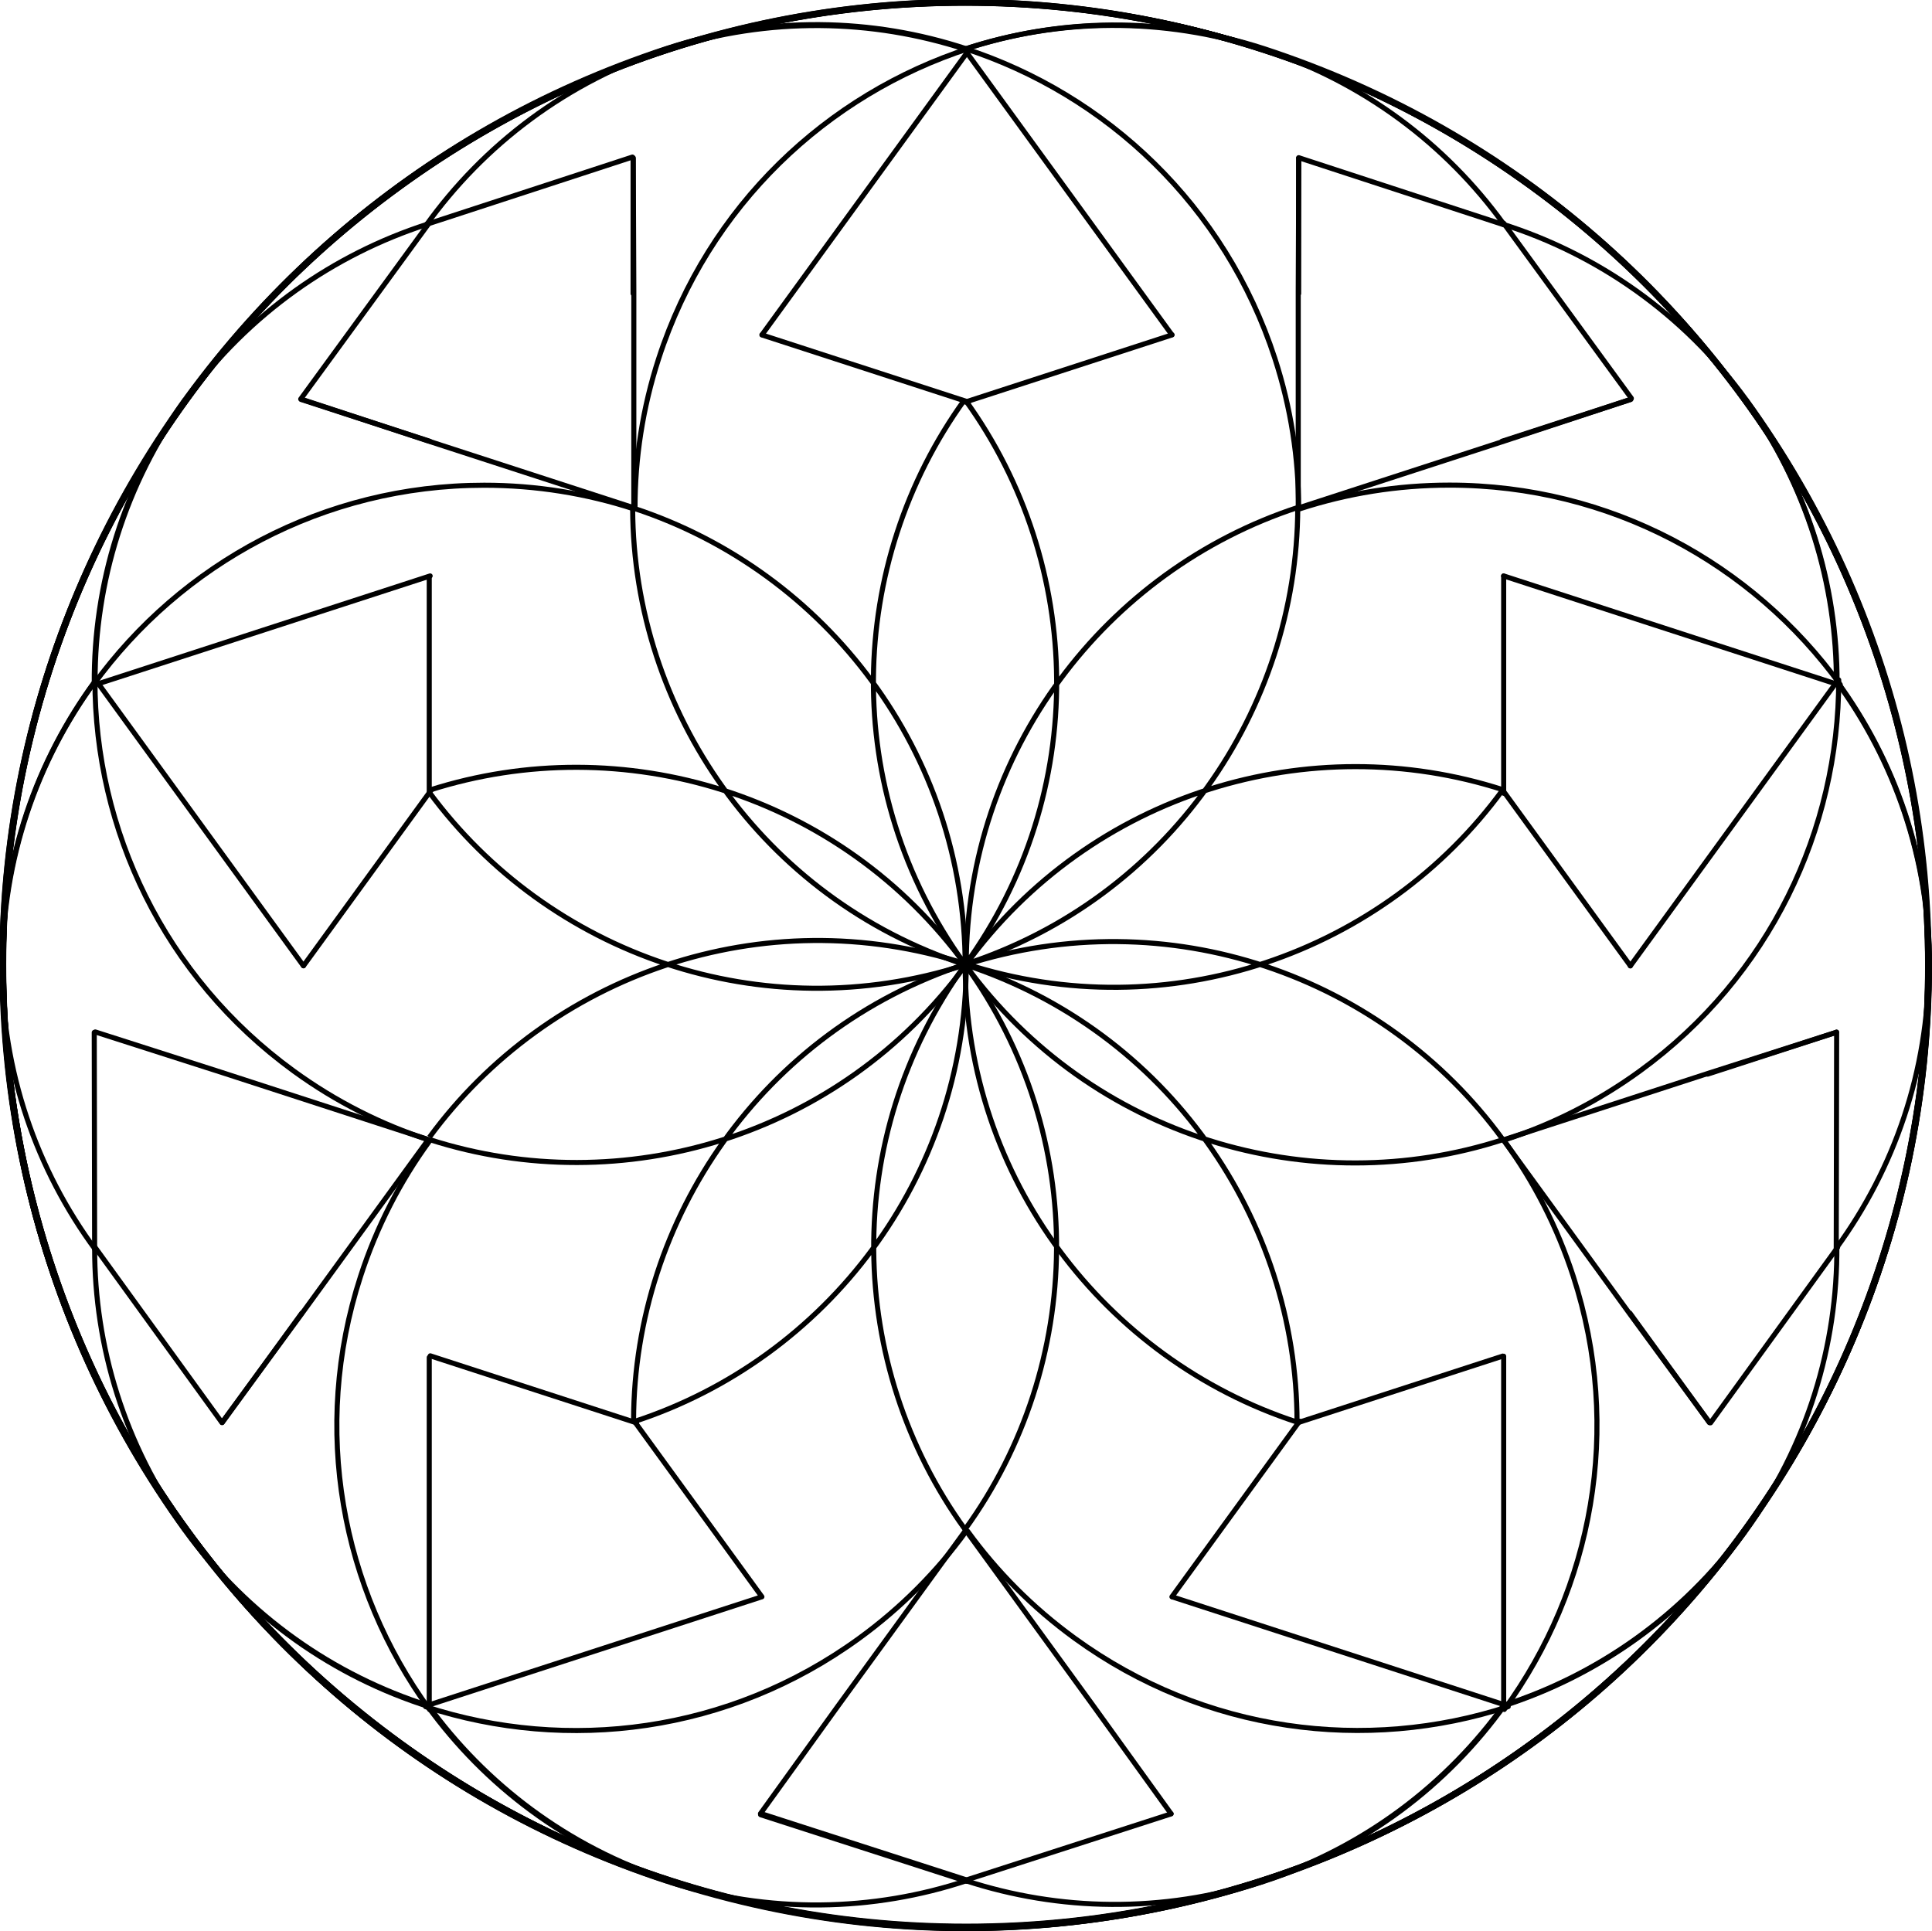 <?xml version="1.0" encoding="UTF-8" standalone="no"?>
<!-- 
Creator: http://commons.wikimedia.org/wiki/User:ParaDox 2006-07-24 09'30
Resource: http://commons.wikimedia.org/wiki/Image:A_Yin-Yang-Yuan_Symbol_-_Triality-One.svg
-->

<svg
   version="1.0"
   width="190.785"
   height="190.713"
   viewBox="0 0 280.525 396.591"
   id="svg2"
   xml:space="preserve"
   sodipodi:version="0.32"
   inkscape:version="1.4 (e7c3feb1, 2024-10-09)"
   sodipodi:docname="deidecKite.svg"
   inkscape:export-filename="deidecKite.png"
   inkscape:export-xdpi="300"
   inkscape:export-ydpi="300"
   xmlns:inkscape="http://www.inkscape.org/namespaces/inkscape"
   xmlns:sodipodi="http://sodipodi.sourceforge.net/DTD/sodipodi-0.dtd"
   xmlns:xlink="http://www.w3.org/1999/xlink"
   xmlns="http://www.w3.org/2000/svg"
   xmlns:svg="http://www.w3.org/2000/svg"
   xmlns:rdf="http://www.w3.org/1999/02/22-rdf-syntax-ns#"
   xmlns:cc="http://creativecommons.org/ns#"
   xmlns:dc="http://purl.org/dc/elements/1.1/"><sodipodi:namedview
   inkscape:window-height="896"
   inkscape:window-width="1472"
   inkscape:pageshadow="2"
   inkscape:pageopacity="0.0"
   guidetolerance="10.0"
   gridtolerance="10.0"
   objecttolerance="10.0"
   borderopacity="1.0"
   bordercolor="#666666"
   pagecolor="#ffffff"
   id="base"
   inkscape:zoom="2.1650143"
   inkscape:cx="152.88582"
   inkscape:cy="84.756945"
   inkscape:window-x="0"
   inkscape:window-y="32"
   inkscape:current-layer="svg2"
   inkscape:showpageshadow="2"
   inkscape:pagecheckerboard="0"
   inkscape:deskcolor="#d1d1d1"
   inkscape:window-maximized="0"
   showgrid="false" />
 <defs
   id="defs4"><linearGradient
   x1="227.648"
   y1="836.41"
   x2="569.921"
   y2="287.246"
   id="id0"
   gradientUnits="userSpaceOnUse">
   <stop
   style="stop-color:blue;stop-opacity:1"
   offset="0"
   id="stop9" />
   <stop
   style="stop-color:#ff0000;stop-opacity:1;"
   offset="1"
   id="stop11" />
   
  </linearGradient><linearGradient
   x1="245.552"
   y1="785.561"
   x2="546.287"
   y2="338.094"
   id="linearGradient4679"
   xlink:href="#id0"
   gradientUnits="userSpaceOnUse"
   gradientTransform="matrix(1.831,-0.595,0.595,1.831,-663.817,-230.304)" />
   
   
   
  
   
   
   
  </defs>
 
<g
   id="g1"
   inkscape:label="deidec"
   style="stroke-width:1.04;stroke-dasharray:none;stroke:#000000;stroke-opacity:1"><g
     id="g694"
     transform="matrix(1.173,1.614,1.614,-1.173,-509.908,726.394)"
     style="display:inline;stroke:#000000;stroke-width:0.521;stroke-dasharray:none;stroke-opacity:1;fill:none"
     inkscape:transform-center-x="0.059863051"
     inkscape:transform-center-y="302.08812"
     inkscape:label="kwiatek"><g
       id="g10"
       inkscape:label="inner"
       style="stroke-width:0.521;stroke-dasharray:none;stroke:#000000;stroke-opacity:1"><path
         fill="#ffffff"
         d="m -22.523,518.34 c 54.672,-0.119 98.929,-44.472 98.929,-99.144 0,-54.672 -44.257,-99.025 -98.929,-99.144"
         id="path683"
         style="display:inline;fill:none;stroke:#000000;stroke-width:0.521;stroke-dasharray:none;stroke-opacity:1"
         sodipodi:nodetypes="csc" /><path
         fill="#ffffff"
         d="m 35.718,499.333 c 44.161,-32.231 53.896,-94.128 21.76,-138.359 -32.136,-44.231 -94.011,-54.1 -138.312,-22.06 -8.92,6.484 -15.043,15.386 -18.123,25.154 m 18.307,55.193 c 16.89,12.158 40.333,12.758 58.091,-0.138 17.783,-12.836 41.212,-12.18 58.069,0.014 M 24.351,385.036 c -6.48,19.826 -25.122,34.152 -47.112,34.159 -21.937,0.068 -40.509,14.378 -46.975,34.158"
         id="path684"
         style="display:inline;fill:none;stroke:#000000;stroke-width:0.521;stroke-dasharray:none;stroke-opacity:1"
         sodipodi:nodetypes="cscccccccc" /><path
         fill="#ffffff"
         d="M 71.665,449.763 C 88.446,397.73 59.94,341.934 7.944,325.039 -44.052,308.145 -99.91,336.53 -116.918,388.488 m 141.232,-3.483 c -20.787,0.062 -40.104,13.299 -46.941,34.12 -6.797,20.889 -26.15,34.184 -46.983,34.246 m 29.028,21.224 c -6.419,-19.851 0.239,-42.404 18.027,-55.34 17.706,-12.949 24.321,-35.44 17.927,-55.242 m 76.243,55.24 c 3.124,9.576 3.368,20.19 0.05,30.51"
         id="path685"
         style="display:inline;fill:none;stroke:#000000;stroke-width:0.521;stroke-dasharray:none;stroke-opacity:1"
         sodipodi:nodetypes="csccccccccc" /><path
         fill="#ffffff"
         d="M 71.599,388.562 C 54.592,336.602 -1.267,308.216 -53.264,325.111 c -51.996,16.895 -80.503,72.692 -63.721,124.725 3.386,10.412 9.892,18.937 18.145,24.879 m 58.271,-0.19 c 16.818,-12.298 24.658,-34.431 17.876,-55.326 -6.704,-20.853 1.132,-42.904 17.895,-55.176 m -35.669,0.014 c 16.749,12.275 24.577,34.317 17.875,55.163 -6.787,20.912 1.072,43.063 17.918,55.354"
         id="path686"
         style="display:inline;fill:none;stroke:#000000;stroke-width:0.521;stroke-linejoin:round;stroke-dasharray:none;stroke-opacity:1"
         sodipodi:nodetypes="cscccccccc" /><path
         fill="#ffffff"
         d="M 35.546,339.046 C -8.755,307.007 -70.629,316.877 -102.764,361.107 c -32.135,44.23 -22.269,106.037 21.891,138.269 m 40.176,-135.236 c -6.325,19.772 0.299,42.195 17.968,55.116 17.771,12.924 24.433,35.446 18.045,55.283 m 29.116,-21.163 c -20.874,-0.018 -40.224,-13.342 -47.089,-34.249 -6.822,-20.775 -26.067,-33.998 -46.801,-34.119 M 6.401,329.666 c 10.11,-0.035 20.322,3.012 29.145,9.38"
         id="path687"
         style="display:inline;fill:none;stroke:#000000;stroke-width:0.521;stroke-dasharray:none;stroke-opacity:1"
         sodipodi:nodetypes="cscccccsccc" /><path
         fill="#ffffff"
         d="m 6.616,508.763 c -8.167,5.991 -18.237,9.542 -29.258,9.576 h -0.119 C -77.433,518.221 -121.69,473.867 -121.69,419.195 c 0,-54.672 44.257,-99.025 98.929,-99.144 10.976,0.004 21.117,3.574 29.329,9.616"
         id="path689"
         style="display:inline;fill:none;stroke:#000000;stroke-width:0.521;stroke-dasharray:none;stroke-opacity:1"
         sodipodi:nodetypes="cccscc" /><path
         fill="#ffffff"
         d="m -80.962,499.311 c -44.16,-32.232 -53.895,-94.128 -21.759,-138.358 32.135,-44.23 93.97,-54.077 138.27,-22.038 m -0.035,80.225 c -16.898,12.266 -40.427,12.914 -58.241,-0.015 -17.757,-12.817 -41.144,-12.181 -57.995,-0.039 m 11.136,-33.898 c 6.525,19.748 25.128,34.001 47.063,34.008 21.952,0.068 40.535,14.398 46.988,34.2 M -98.865,474.713 c 3.11,9.548 9.184,18.225 17.907,24.603"
         id="path690"
         style="display:inline;fill:none;stroke:#000000;stroke-width:0.521;stroke-dasharray:none;stroke-opacity:1"
         sodipodi:nodetypes="csccccccccc" /><path
         fill="#ffffff"
         d="m -116.949,449.763 c -16.781,-52.033 11.725,-107.829 63.721,-124.724 51.996,-16.894 107.855,11.49 124.862,63.449 3.395,10.462 3.124,21.233 -0.103,30.925"
         id="path691"
         style="display:inline;fill:none;stroke:#000000;stroke-width:0.521;stroke-dasharray:none;stroke-opacity:1"
         sodipodi:nodetypes="cscc" /><path
         fill="#ffffff"
         d="m -116.883,388.562 c 17.007,-51.96 72.866,-80.346 124.863,-63.451 51.997,16.895 80.503,72.693 63.721,124.726 M -98.941,363.931 c -8.142,5.91 -14.565,14.345 -17.942,24.631"
         id="path692"
         style="display:inline;fill:none;stroke:#000000;stroke-width:0.521;stroke-dasharray:none;stroke-opacity:1"
         sodipodi:nodetypes="csccc" /><path
         fill="#ffffff"
         d="m -80.83,339.046 c 44.3,-32.039 106.175,-22.17 138.311,22.061 32.135,44.23 22.401,106.127 -21.759,138.358 -8.843,6.419 -19.094,9.491 -29.244,9.458"
         id="path693"
         style="display:inline;fill:none;stroke:#000000;stroke-width:0.521;stroke-dasharray:none;stroke-opacity:1"
         inkscape:label="path693"
         sodipodi:nodetypes="cscc" /></g><g
       id="g9"
       inkscape:label="outer"
       transform="matrix(0.295,0.406,0.406,-0.295,-144.336,420.8)"
       style="stroke-width:1.04;stroke-dasharray:none;stroke:#000000;stroke-opacity:1"><path
         fill="#ffffff"
         d="m 140.116,314.258 c -5.964,8.225 -13.307,15.664 -21.971,21.958 -26.664,19.372 -59.765,23.495 -88.884,14.002"
         id="path133"
         style="display:inline;fill:none;fill-opacity:1;stroke:#000000;stroke-width:1.04;stroke-linecap:round;stroke-linejoin:round;stroke-dasharray:none;stroke-opacity:1"
         sodipodi:nodetypes="csc"
         inkscape:transform-center-x="55.585883"
         inkscape:transform-center-y="136.40858" /><use
         x="0"
         y="0"
         xlink:href="#path133"
         inkscape:transform-center-x="144.58054"
         inkscape:transform-center-y="-11.4694"
         id="use1"
         transform="rotate(72,140.275,198.278)"
         style="stroke-width:1.04;stroke-dasharray:none;stroke:#000000;stroke-opacity:1" /><use
         x="0"
         y="0"
         xlink:href="#use1"
         inkscape:transform-center-x="33.769817"
         inkscape:transform-center-y="-141.04849"
         id="use2"
         transform="rotate(72,140.275,198.278)"
         style="stroke-width:1.04;stroke-dasharray:none;stroke:#000000;stroke-opacity:1" /><use
         x="0"
         y="0"
         xlink:href="#use2"
         inkscape:transform-center-x="-123.70964"
         inkscape:transform-center-y="-78.128713"
         id="use3"
         transform="rotate(72,140.275,198.278)"
         style="stroke-width:1.04;stroke-dasharray:none;stroke:#000000;stroke-opacity:1" /><use
         x="0"
         y="0"
         xlink:href="#use3"
         inkscape:transform-center-x="-119.70767"
         inkscape:transform-center-y="94.261233"
         id="use4"
         transform="rotate(72,140.275,198.278)"
         style="stroke-width:1.04;stroke-dasharray:none;stroke:#000000;stroke-opacity:1" /><use
         x="0"
         y="0"
         xlink:href="#use4"
         inkscape:transform-center-x="119.70767"
         inkscape:transform-center-y="94.261233"
         id="use5"
         transform="matrix(-1,0,0,1,280.55,0)"
         style="stroke-width:1.04;stroke-dasharray:none;stroke:#000000;stroke-opacity:1" /><use
         x="0"
         y="0"
         xlink:href="#use5"
         inkscape:transform-center-x="123.70964"
         inkscape:transform-center-y="-78.128722"
         id="use6"
         transform="rotate(72,140.275,198.278)"
         style="stroke-width:1.04;stroke-dasharray:none;stroke:#000000;stroke-opacity:1" /><use
         x="0"
         y="0"
         xlink:href="#use6"
         inkscape:transform-center-x="-33.769826"
         inkscape:transform-center-y="-141.04848"
         id="use7"
         transform="rotate(72,140.275,198.278)"
         style="stroke-width:1.04;stroke-dasharray:none;stroke:#000000;stroke-opacity:1" /><use
         x="0"
         y="0"
         xlink:href="#use7"
         inkscape:transform-center-x="-144.58055"
         inkscape:transform-center-y="-11.469387"
         id="use8"
         transform="rotate(72,140.275,198.278)"
         style="stroke-width:1.04;stroke-dasharray:none;stroke:#000000;stroke-opacity:1" /><use
         x="0"
         y="0"
         xlink:href="#use8"
         inkscape:transform-center-x="-55.585874"
         inkscape:transform-center-y="136.4086"
         id="use9"
         transform="rotate(72,140.275,198.278)"
         style="stroke-width:1.04;stroke-dasharray:none;stroke:#000000;stroke-opacity:1" /></g></g><g
     id="g703"
     inkscape:label="star"
     transform="matrix(0.994,0,0,0.994,0.897,1.268)"
     style="stroke-width:1.046;stroke-dasharray:none;fill:none;stroke:#000000;stroke-opacity:1"><path
       style="display:inline;fill:none;fill-opacity:1;stroke:#000000;stroke-width:1.032;stroke-linecap:round;stroke-dasharray:none;stroke-opacity:1"
       d="m 405.167,338.742 -4e-5,44.227 m -9e-5,114.851 -6e-5,71.014"
       id="path7"
       inkscape:transform-center-x="110.88988"
       inkscape:transform-center-y="-0.039736546"
       transform="matrix(-1.014,0,0,1.014,440.158,-225.595)"
       sodipodi:nodetypes="cccc" /><path
       style="display:inline;fill:none;fill-opacity:1;stroke:#000000;stroke-width:1.046;stroke-linecap:round;stroke-dasharray:none;stroke-opacity:1"
       d="M 140.459,9.542 98.079,67.873 M 29.723,161.957 3.341,198.269"
       id="use695"
       inkscape:transform-center-x="110.88988"
       inkscape:transform-center-y="-0.039736546"
       sodipodi:nodetypes="cccc" /><path
       style="display:inline;fill:none;fill-opacity:1;stroke:#000000;stroke-width:1.046;stroke-linecap:round;stroke-dasharray:none;stroke-opacity:1"
       d="M 182.782,67.917 140.107,81.783 m -110.601,35.936 -68.56,22.276"
       id="use696"
       inkscape:transform-center-x="110.88988"
       inkscape:transform-center-y="-0.039736546"
       sodipodi:nodetypes="cccc" /><path
       style="display:inline;fill:none;fill-opacity:1;stroke:#000000;stroke-width:1.046;stroke-linecap:round;stroke-dasharray:none;stroke-opacity:1"
       d="M 319.921,140.02 251.264,117.712 M 140.747,81.803 98.04,67.927"
       id="use697"
       inkscape:transform-center-x="110.88988"
       inkscape:transform-center-y="-0.039736546"
       sodipodi:nodetypes="cccc" /><path
       style="display:inline;fill:none;fill-opacity:1;stroke:#000000;stroke-width:1.046;stroke-linecap:round;stroke-dasharray:none;stroke-opacity:1"
       d="m 277.457,198.277 -26.35,-36.267 M 182.719,67.88 140.38,9.606"
       id="use698"
       inkscape:transform-center-x="110.88988"
       inkscape:transform-center-y="-0.039736546"
       sodipodi:nodetypes="cccc" /><path
       style="display:inline;fill:none;fill-opacity:1;stroke:#000000;stroke-width:1.046;stroke-linecap:round;stroke-dasharray:none;stroke-opacity:1"
       d="m 251.286,351.019 -6e-5,-72.084 m -9e-5,-116.312 -4e-5,-44.858"
       id="use699"
       inkscape:transform-center-x="110.88988"
       inkscape:transform-center-y="-0.039736546"
       sodipodi:nodetypes="cccc" /><path
       style="display:inline;fill:none;fill-opacity:1;stroke:#000000;stroke-width:1.046;stroke-linecap:round;stroke-dasharray:none;stroke-opacity:1"
       d="m 182.75,328.647 26.358,-36.279 m 68.345,-94.069 42.382,-58.334"
       id="use700"
       inkscape:transform-center-x="110.88988"
       inkscape:transform-center-y="-0.039736546"
       sodipodi:nodetypes="cccc" /><path
       style="display:inline;fill:none;fill-opacity:1;stroke:#000000;stroke-width:1.046;stroke-linecap:butt;stroke-dasharray:none;stroke-opacity:1"
       d="M 29.405,350.945 97.96,328.67 M 208.579,292.728 251.26,278.86"
       id="use701"
       inkscape:transform-center-x="110.88988"
       inkscape:transform-center-y="-0.039736546"
       sodipodi:nodetypes="cccc" /><path
       style="display:inline;fill:none;fill-opacity:1;stroke:#000000;stroke-width:1.046;stroke-linecap:round;stroke-dasharray:none;stroke-opacity:1"
       d="m 29.531,278.86 42.621,13.848 m 110.714,35.973 68.446,22.239"
       id="use702"
       inkscape:transform-center-x="110.88988"
       inkscape:transform-center-y="-0.039736546"
       sodipodi:nodetypes="cccc" /><path
       style="display:inline;fill:none;fill-opacity:1;stroke:#000000;stroke-width:1.046;stroke-linecap:round;stroke-dasharray:none;stroke-opacity:1"
       d="M -39.09,139.901 3.317,198.269 M 71.646,292.316 98.044,328.649"
       id="use703"
       inkscape:transform-center-x="110.88988"
       inkscape:transform-center-y="-0.039736546"
       sodipodi:nodetypes="cccc" /></g></g><g
   id="g6"
   inkscape:transform-center-y="40.932518"
   inkscape:transform-center-x="-0.059516904"
   style="stroke-width:1.04;stroke-dasharray:none;stroke:#000000;stroke-opacity:1"><path
     fill="#ffffff"
     d="M 35.767,499.382 C 79.927,467.15 89.662,405.254 57.527,361.024 25.391,316.794 -36.483,306.924 -80.784,338.963"
     id="path2"
     style="display:inline;fill:none;stroke:#000000;stroke-width:0.521;stroke-dasharray:none;stroke-opacity:1"
     sodipodi:nodetypes="csc"
     transform="matrix(1.173,1.614,1.614,-1.173,-509.908,726.394)" /><path
     fill="#ffffff"
     d="m -116.825,388.517 c 17.008,-51.959 72.867,-80.344 124.862,-63.449 51.996,16.894 80.502,72.691 63.721,124.724 -3.403,10.459 -9.953,19.015 -18.261,24.959 m 18.158,-55.53 c 3.124,9.576 3.368,20.19 0.05,30.51"
     id="path3"
     style="display:inline;fill:none;stroke:#000000;stroke-width:0.521;stroke-dasharray:none;stroke-opacity:1"
     sodipodi:nodetypes="cscccc"
     transform="matrix(1.173,1.614,1.614,-1.173,-509.908,726.394)" /></g><g
   id="use10"
   inkscape:transform-center-y="40.932518"
   inkscape:transform-center-x="-0.059516904"
   transform="rotate(-36,140.172,198.184)"
   style="stroke-width:1.04;stroke-dasharray:none;stroke:#000000;stroke-opacity:1"><path
     fill="#ffffff"
     d="M 35.767,499.382 C 79.927,467.15 89.662,405.254 57.527,361.024 25.391,316.794 -36.483,306.924 -80.784,338.963"
     id="path56"
     style="display:inline;fill:none;stroke:#000000;stroke-width:0.521;stroke-dasharray:none;stroke-opacity:1"
     sodipodi:nodetypes="csc"
     transform="matrix(1.173,1.614,1.614,-1.173,-509.908,726.394)" /><path
     fill="#ffffff"
     d="m -116.825,388.517 c 17.008,-51.959 72.867,-80.344 124.862,-63.449 51.996,16.894 80.502,72.691 63.721,124.724 -3.403,10.459 -9.953,19.015 -18.261,24.959 m 18.158,-55.53 c 3.124,9.576 3.368,20.19 0.05,30.51"
     id="path57"
     style="display:inline;fill:none;stroke:#000000;stroke-width:0.521;stroke-dasharray:none;stroke-opacity:1"
     sodipodi:nodetypes="cscccc"
     transform="matrix(1.173,1.614,1.614,-1.173,-509.908,726.394)" /></g><g
   id="use11"
   inkscape:transform-center-y="40.932518"
   inkscape:transform-center-x="-0.059516904"
   transform="rotate(-72,140.362,198.191)"
   style="stroke-width:1.04;stroke-dasharray:none;stroke:#000000;stroke-opacity:1"><path
     fill="#ffffff"
     d="M 35.767,499.382 C 79.927,467.15 89.662,405.254 57.527,361.024 25.391,316.794 -36.483,306.924 -80.784,338.963"
     id="path53"
     style="display:inline;fill:none;stroke:#000000;stroke-width:0.521;stroke-dasharray:none;stroke-opacity:1"
     sodipodi:nodetypes="csc"
     transform="matrix(1.173,1.614,1.614,-1.173,-509.908,726.394)" /><path
     fill="#ffffff"
     d="m -116.825,388.517 c 17.008,-51.959 72.867,-80.344 124.862,-63.449 51.996,16.894 80.502,72.691 63.721,124.724 -3.403,10.459 -9.953,19.015 -18.261,24.959 m 18.158,-55.53 c 3.124,9.576 3.368,20.19 0.05,30.51"
     id="path54"
     style="display:inline;fill:none;stroke:#000000;stroke-width:0.521;stroke-dasharray:none;stroke-opacity:1"
     sodipodi:nodetypes="cscccc"
     transform="matrix(1.173,1.614,1.614,-1.173,-509.908,726.394)" /></g><g
   id="use12"
   inkscape:transform-center-y="40.932518"
   inkscape:transform-center-x="-0.059516904"
   transform="rotate(-108,140.172,198.184)"
   style="stroke-width:1.04;stroke-dasharray:none;stroke:#000000;stroke-opacity:1"><path
     fill="#ffffff"
     d="M 35.767,499.382 C 79.927,467.15 89.662,405.254 57.527,361.024 25.391,316.794 -36.483,306.924 -80.784,338.963"
     id="path50"
     style="display:inline;fill:none;stroke:#000000;stroke-width:0.521;stroke-dasharray:none;stroke-opacity:1"
     sodipodi:nodetypes="csc"
     transform="matrix(1.173,1.614,1.614,-1.173,-509.908,726.394)" /><path
     fill="#ffffff"
     d="m -116.825,388.517 c 17.008,-51.959 72.867,-80.344 124.862,-63.449 51.996,16.894 80.502,72.691 63.721,124.724 -3.403,10.459 -9.953,19.015 -18.261,24.959 m 18.158,-55.53 c 3.124,9.576 3.368,20.19 0.05,30.51"
     id="path51"
     style="display:inline;fill:none;stroke:#000000;stroke-width:0.521;stroke-dasharray:none;stroke-opacity:1"
     sodipodi:nodetypes="cscccc"
     transform="matrix(1.173,1.614,1.614,-1.173,-509.908,726.394)" /></g><g
   id="use13"
   inkscape:transform-center-y="40.932518"
   inkscape:transform-center-x="-0.059516904"
   transform="rotate(-144,140.172,198.184)"
   style="stroke-width:1.04;stroke-dasharray:none;stroke:#000000;stroke-opacity:1"><path
     fill="#ffffff"
     d="M 35.767,499.382 C 79.927,467.15 89.662,405.254 57.527,361.024 25.391,316.794 -36.483,306.924 -80.784,338.963"
     id="path47"
     style="display:inline;fill:none;stroke:#000000;stroke-width:0.521;stroke-dasharray:none;stroke-opacity:1"
     sodipodi:nodetypes="csc"
     transform="matrix(1.173,1.614,1.614,-1.173,-509.908,726.394)" /><path
     fill="#ffffff"
     d="m -116.825,388.517 c 17.008,-51.959 72.867,-80.344 124.862,-63.449 51.996,16.894 80.502,72.691 63.721,124.724 -3.403,10.459 -9.953,19.015 -18.261,24.959 m 18.158,-55.53 c 3.124,9.576 3.368,20.19 0.05,30.51"
     id="path48"
     style="display:inline;fill:none;stroke:#000000;stroke-width:0.521;stroke-dasharray:none;stroke-opacity:1"
     sodipodi:nodetypes="cscccc"
     transform="matrix(1.173,1.614,1.614,-1.173,-509.908,726.394)" /></g><g
   id="use14"
   inkscape:transform-center-y="40.932518"
   inkscape:transform-center-x="-0.059516904"
   transform="rotate(-180,140.172,198.184)"
   style="stroke-width:1.04;stroke-dasharray:none;stroke:#000000;stroke-opacity:1"><path
     fill="#ffffff"
     d="M 35.767,499.382 C 79.927,467.15 89.662,405.254 57.527,361.024 25.391,316.794 -36.483,306.924 -80.784,338.963"
     id="path44"
     style="display:inline;fill:none;stroke:#000000;stroke-width:0.521;stroke-dasharray:none;stroke-opacity:1"
     sodipodi:nodetypes="csc"
     transform="matrix(1.173,1.614,1.614,-1.173,-509.908,726.394)" /><path
     fill="#ffffff"
     d="m -116.825,388.517 c 17.008,-51.959 72.867,-80.344 124.862,-63.449 51.996,16.894 80.502,72.691 63.721,124.724 -3.403,10.459 -9.953,19.015 -18.261,24.959 m 18.158,-55.53 c 3.124,9.576 3.368,20.19 0.05,30.51"
     id="path45"
     style="display:inline;fill:none;stroke:#000000;stroke-width:0.521;stroke-dasharray:none;stroke-opacity:1"
     sodipodi:nodetypes="cscccc"
     transform="matrix(1.173,1.614,1.614,-1.173,-509.908,726.394)" /></g><g
   id="use15"
   inkscape:transform-center-y="40.932518"
   inkscape:transform-center-x="-0.059516904"
   transform="rotate(144,140.172,198.184)"
   style="stroke-width:1.04;stroke-dasharray:none;stroke:#000000;stroke-opacity:1"><path
     fill="#ffffff"
     d="M 35.767,499.382 C 79.927,467.15 89.662,405.254 57.527,361.024 25.391,316.794 -36.483,306.924 -80.784,338.963"
     id="path41"
     style="display:inline;fill:none;stroke:#000000;stroke-width:0.521;stroke-dasharray:none;stroke-opacity:1"
     sodipodi:nodetypes="csc"
     transform="matrix(1.173,1.614,1.614,-1.173,-509.908,726.394)" /><path
     fill="#ffffff"
     d="m -116.825,388.517 c 17.008,-51.959 72.867,-80.344 124.862,-63.449 51.996,16.894 80.502,72.691 63.721,124.724 -3.403,10.459 -9.953,19.015 -18.261,24.959 m 18.158,-55.53 c 3.124,9.576 3.368,20.19 0.05,30.51"
     id="path42"
     style="display:inline;fill:none;stroke:#000000;stroke-width:0.521;stroke-dasharray:none;stroke-opacity:1"
     sodipodi:nodetypes="cscccc"
     transform="matrix(1.173,1.614,1.614,-1.173,-509.908,726.394)" /></g><g
   id="use16"
   inkscape:transform-center-y="40.932518"
   inkscape:transform-center-x="-0.059516904"
   transform="rotate(108,140.172,198.184)"
   style="stroke-width:1.04;stroke-dasharray:none;stroke:#000000;stroke-opacity:1"><path
     fill="#ffffff"
     d="M 35.767,499.382 C 79.927,467.15 89.662,405.254 57.527,361.024 25.391,316.794 -36.483,306.924 -80.784,338.963"
     id="path38"
     style="display:inline;fill:none;stroke:#000000;stroke-width:0.521;stroke-dasharray:none;stroke-opacity:1"
     sodipodi:nodetypes="csc"
     transform="matrix(1.173,1.614,1.614,-1.173,-509.908,726.394)" /><path
     fill="#ffffff"
     d="m -116.825,388.517 c 17.008,-51.959 72.867,-80.344 124.862,-63.449 51.996,16.894 80.502,72.691 63.721,124.724 -3.403,10.459 -9.953,19.015 -18.261,24.959 m 18.158,-55.53 c 3.124,9.576 3.368,20.19 0.05,30.51"
     id="path39"
     style="display:inline;fill:none;stroke:#000000;stroke-width:0.521;stroke-dasharray:none;stroke-opacity:1"
     sodipodi:nodetypes="cscccc"
     transform="matrix(1.173,1.614,1.614,-1.173,-509.908,726.394)" /></g><g
   id="use17"
   inkscape:transform-center-y="40.932518"
   inkscape:transform-center-x="-0.059516904"
   transform="rotate(72,140.172,198.184)"
   style="stroke-width:1.04;stroke-dasharray:none;stroke:#000000;stroke-opacity:1"><path
     fill="#ffffff"
     d="M 35.767,499.382 C 79.927,467.15 89.662,405.254 57.527,361.024 25.391,316.794 -36.483,306.924 -80.784,338.963"
     id="path35"
     style="display:inline;fill:none;stroke:#000000;stroke-width:0.521;stroke-dasharray:none;stroke-opacity:1"
     sodipodi:nodetypes="csc"
     transform="matrix(1.173,1.614,1.614,-1.173,-509.908,726.394)" /><path
     fill="#ffffff"
     d="m -116.825,388.517 c 17.008,-51.959 72.867,-80.344 124.862,-63.449 51.996,16.894 80.502,72.691 63.721,124.724 -3.403,10.459 -9.953,19.015 -18.261,24.959 l 6.931,-21.196 M 71.656,419.22 c 3.124,9.576 3.368,20.19 0.05,30.51"
     id="path36"
     style="display:inline;fill:none;stroke:#000000;stroke-width:0.521;stroke-dasharray:none;stroke-opacity:1;stroke-linejoin:round"
     sodipodi:nodetypes="csccccc"
     transform="matrix(1.173,1.614,1.614,-1.173,-509.908,726.394)" /></g><g
   id="use18"
   inkscape:transform-center-y="40.932518"
   inkscape:transform-center-x="-0.059516904"
   transform="rotate(36,140.172,198.184)"
   style="stroke-width:1.04;stroke-dasharray:none;stroke:#000000;stroke-opacity:1"><path
     fill="#ffffff"
     d="M 35.767,499.382 C 79.927,467.15 89.662,405.254 57.527,361.024 25.391,316.794 -36.483,306.924 -80.784,338.963"
     id="path32"
     style="display:inline;fill:none;stroke:#000000;stroke-width:0.521;stroke-dasharray:none;stroke-opacity:1"
     sodipodi:nodetypes="csc"
     transform="matrix(1.173,1.614,1.614,-1.173,-509.908,726.394)" /><path
     fill="#ffffff"
     d="m -116.825,388.517 c 17.008,-51.959 72.867,-80.344 124.862,-63.449 51.996,16.894 80.502,72.691 63.721,124.724 -3.403,10.459 -9.953,19.015 -18.261,24.959 m 18.158,-55.53 c 3.124,9.576 3.368,20.19 0.05,30.51"
     id="path33"
     style="display:inline;fill:none;stroke:#000000;stroke-width:0.521;stroke-dasharray:none;stroke-opacity:1"
     sodipodi:nodetypes="cscccc"
     transform="matrix(1.173,1.614,1.614,-1.173,-509.908,726.394)" /></g><g
   id="g66"
   style="stroke-width:1.04;stroke-dasharray:none;stroke:#000000;stroke-opacity:1;stroke-linecap:round"><path
     d="m 276.599,269.681 16.322,22.465"
     style="display:inline;fill:none;fill-opacity:1;stroke:#000000;stroke-width:1.04;stroke-linecap:round;stroke-dasharray:none;stroke-opacity:1"
     id="path1"
     sodipodi:nodetypes="cc"
     inkscape:transform-center-x="-144.52803"
     inkscape:transform-center-y="82.669893" /><path
     d="m 250.313,90.627 26.409,-8.581"
     style="display:inline;fill:none;fill-opacity:1;stroke:#000000;stroke-width:1.04;stroke-linecap:round;stroke-dasharray:none;stroke-opacity:1"
     id="use58"
     sodipodi:nodetypes="cc"
     inkscape:transform-center-x="-144.52803"
     inkscape:transform-center-y="82.669893" /><path
     d="m 71.899,60.295 -1.7e-5,-27.768"
     style="display:inline;fill:none;fill-opacity:1;stroke:#000000;stroke-width:1.04;stroke-linecap:round;stroke-dasharray:none;stroke-opacity:1"
     id="use59"
     sodipodi:nodetypes="cc"
     inkscape:transform-center-x="-144.52803"
     inkscape:transform-center-y="82.669893" /><path
     d="m 292.545,220.605 26.409,-8.581"
     style="display:inline;fill:none;fill-opacity:1;stroke:#000000;stroke-width:1.04;stroke-linecap:round;stroke-dasharray:none;stroke-opacity:1"
     id="use63"
     sodipodi:nodetypes="cc"
     inkscape:transform-center-x="-144.52803"
     inkscape:transform-center-y="82.669893" /><path
     d="m 208.566,60.295 2e-5,-27.768"
     style="display:inline;fill:none;fill-opacity:1;stroke:#000000;stroke-width:1.04;stroke-linecap:round;stroke-dasharray:none;stroke-opacity:1"
     id="use64"
     sodipodi:nodetypes="cc"
     inkscape:transform-center-x="-144.52803"
     inkscape:transform-center-y="82.669893" /><path
     d="M 30.151,90.627 3.742,82.046"
     style="display:inline;fill:none;fill-opacity:1;stroke:#000000;stroke-width:1.04;stroke-linecap:round;stroke-dasharray:none;stroke-opacity:1"
     id="use65"
     sodipodi:nodetypes="cc"
     inkscape:transform-center-x="-144.52803"
     inkscape:transform-center-y="82.669893" /><path
     d="M 3.865,269.681 -12.457,292.147"
     style="display:inline;fill:none;fill-opacity:1;stroke:#000000;stroke-width:1.04;stroke-linecap:round;stroke-dasharray:none;stroke-opacity:1"
     id="use66"
     sodipodi:nodetypes="cc"
     inkscape:transform-center-x="-144.52803"
     inkscape:transform-center-y="82.669893" /></g><g
   id="g67"
   inkscape:transform-center-x="0.035055642"
   inkscape:transform-center-y="145.2036"
   style="stroke-width:1.04;stroke-dasharray:none;stroke:#000000;stroke-opacity:1;stroke-linecap:round"><path
     d="M 182.355,372.477 166.404,350.329 140.259,314.343"
     style="display:inline;fill:none;fill-opacity:1;stroke:#000000;stroke-width:1.04;stroke-linecap:round;stroke-dasharray:none;stroke-opacity:1"
     id="use62"
     sodipodi:nodetypes="ccc"
     inkscape:transform-center-x="-21.102"
     inkscape:transform-center-y="145.22089" /><path
     d="m 98.055,372.477 15.951,-22.149 26.145,-35.986"
     style="display:inline;fill:none;fill-opacity:1;stroke:#000000;stroke-width:1.04;stroke-linecap:round;stroke-dasharray:none;stroke-opacity:1"
     id="path66"
     sodipodi:nodetypes="ccc"
     inkscape:transform-center-x="21.102"
     inkscape:transform-center-y="145.22089" /></g><g
   id="g68"
   inkscape:transform-center-x="144.61193"
   inkscape:transform-center-y="53.819332"
   transform="rotate(72,140.24,198.206)"
   style="stroke-width:1.04;stroke-dasharray:none;stroke:#000000;stroke-opacity:1;stroke-linecap:round"><path
     d="M 182.355,372.477 166.404,350.329 140.259,314.343"
     style="display:inline;fill:none;fill-opacity:1;stroke:#000000;stroke-width:1.04;stroke-linecap:round;stroke-dasharray:none;stroke-opacity:1"
     id="path67"
     sodipodi:nodetypes="ccc"
     inkscape:transform-center-x="-21.102"
     inkscape:transform-center-y="145.22089" /><path
     d="m 98.055,372.477 15.951,-22.149 26.145,-35.986"
     style="display:inline;fill:none;fill-opacity:1;stroke:#000000;stroke-width:1.04;stroke-linecap:round;stroke-dasharray:none;stroke-opacity:1"
     id="path68"
     sodipodi:nodetypes="ccc"
     inkscape:transform-center-x="21.102"
     inkscape:transform-center-y="145.22089" /></g><g
   id="g70"
   inkscape:transform-center-x="102.3485"
   inkscape:transform-center-y="-129.86462"
   transform="rotate(144,140.24,198.206)"
   style="stroke-width:1.04;stroke-dasharray:none;stroke:#000000;stroke-opacity:1;stroke-linecap:round"><path
     d="M 182.355,372.477 166.404,350.329 140.259,314.343"
     style="display:inline;fill:none;fill-opacity:1;stroke:#000000;stroke-width:1.04;stroke-linecap:round;stroke-dasharray:none;stroke-opacity:1"
     id="path69"
     sodipodi:nodetypes="ccc"
     inkscape:transform-center-x="-21.102"
     inkscape:transform-center-y="145.22089" /><path
     d="m 98.055,372.477 15.951,-22.149 26.145,-35.986"
     style="display:inline;fill:none;fill-opacity:1;stroke:#000000;stroke-width:1.04;stroke-linecap:round;stroke-dasharray:none;stroke-opacity:1"
     id="path70"
     sodipodi:nodetypes="ccc"
     inkscape:transform-center-x="21.102"
     inkscape:transform-center-y="145.22089" /></g><g
   id="g72"
   inkscape:transform-center-x="-102.40521"
   inkscape:transform-center-y="-129.82341"
   transform="rotate(-144,140.24,198.206)"
   style="stroke-width:1.04;stroke-dasharray:none;stroke:#000000;stroke-opacity:1;stroke-linecap:round"><path
     d="M 182.355,372.477 166.404,350.329 140.259,314.343"
     style="display:inline;fill:none;fill-opacity:1;stroke:#000000;stroke-width:1.04;stroke-linecap:round;stroke-dasharray:none;stroke-opacity:1"
     id="path71"
     sodipodi:nodetypes="ccc"
     inkscape:transform-center-x="-21.102"
     inkscape:transform-center-y="145.22089" /><path
     d="m 98.055,372.477 15.951,-22.149 26.145,-35.986"
     style="display:inline;fill:none;fill-opacity:1;stroke:#000000;stroke-width:1.04;stroke-linecap:round;stroke-dasharray:none;stroke-opacity:1"
     id="path72"
     sodipodi:nodetypes="ccc"
     inkscape:transform-center-x="21.102"
     inkscape:transform-center-y="145.22089" /></g><g
   id="g74"
   inkscape:transform-center-x="-144.59025"
   inkscape:transform-center-y="53.886014"
   transform="rotate(-72,140.24,198.206)"
   style="stroke-width:1.04;stroke-dasharray:none;stroke:#000000;stroke-opacity:1;stroke-linecap:round"><path
     d="M 182.355,372.477 166.404,350.329 140.259,314.343"
     style="display:inline;fill:none;fill-opacity:1;stroke:#000000;stroke-width:1.04;stroke-linecap:round;stroke-dasharray:none;stroke-opacity:1"
     id="path73"
     sodipodi:nodetypes="ccc"
     inkscape:transform-center-x="-21.102"
     inkscape:transform-center-y="145.22089" /><path
     d="m 98.055,372.477 15.951,-22.149 26.145,-35.986"
     style="display:inline;fill:none;fill-opacity:1;stroke:#000000;stroke-width:1.04;stroke-linecap:round;stroke-dasharray:none;stroke-opacity:1"
     id="path74"
     sodipodi:nodetypes="ccc"
     inkscape:transform-center-x="21.102"
     inkscape:transform-center-y="145.22089" /></g><g
   id="g8"
   inkscape:transform-center-y="53.884252"
   inkscape:transform-center-x="165.80332"
   transform="rotate(72,140.229,198.2)"
   style="stroke-linecap:round"><path
     fill="#ffffff"
     d="m 53.498,474.75 6.931,-21.196"
     id="path6"
     style="display:inline;fill:none;stroke:#000000;stroke-width:0.521;stroke-linejoin:round;stroke-dasharray:none;stroke-opacity:1;stroke-linecap:round"
     sodipodi:nodetypes="cc"
     transform="matrix(-1.173,1.614,1.614,1.173,-563.072,-256.853)"
     inkscape:transform-center-x="20.98307"
     inkscape:transform-center-y="181.13716" /><path
     fill="#ffffff"
     d="M 140.058,386.193 182.396,372.524"
     id="path8"
     style="display:inline;fill:none;stroke:#000000;stroke-width:1.04;stroke-linejoin:round;stroke-dasharray:none;stroke-opacity:1;stroke-linecap:round"
     sodipodi:nodetypes="cc"
     inkscape:transform-center-x="-20.98307"
     inkscape:transform-center-y="181.13716" /></g><g
   id="g11"
   inkscape:transform-center-y="-141.0223"
   inkscape:transform-center-x="102.47818"
   transform="rotate(144,140.229,198.2)"
   style="stroke-linecap:round"><path
     fill="#ffffff"
     d="m 53.498,474.75 6.931,-21.196"
     id="path9"
     style="display:inline;fill:none;stroke:#000000;stroke-width:0.521;stroke-linejoin:round;stroke-dasharray:none;stroke-opacity:1;stroke-linecap:round"
     sodipodi:nodetypes="cc"
     transform="matrix(-1.173,1.614,1.614,1.173,-563.072,-256.853)"
     inkscape:transform-center-x="20.98307"
     inkscape:transform-center-y="181.13716" /><path
     fill="#ffffff"
     d="M 140.058,386.193 182.396,372.524"
     id="path10"
     style="display:inline;fill:none;stroke:#000000;stroke-width:1.04;stroke-linejoin:round;stroke-dasharray:none;stroke-opacity:1;stroke-linecap:round"
     sodipodi:nodetypes="cc"
     inkscape:transform-center-x="-20.98307"
     inkscape:transform-center-y="181.13716" /></g><g
   id="g12"
   inkscape:transform-center-y="-141.04083"
   inkscape:transform-center-x="-102.45268"
   transform="rotate(-144,140.229,198.2)"
   style="stroke-linecap:round"><path
     fill="#ffffff"
     d="m 53.498,474.75 6.931,-21.196"
     id="path11"
     style="display:inline;fill:none;stroke:#000000;stroke-width:0.521;stroke-linejoin:round;stroke-dasharray:none;stroke-opacity:1;stroke-linecap:round"
     sodipodi:nodetypes="cc"
     transform="matrix(-1.173,1.614,1.614,1.173,-563.072,-256.853)"
     inkscape:transform-center-x="20.98307"
     inkscape:transform-center-y="181.13716" /><path
     fill="#ffffff"
     d="M 140.058,386.193 182.396,372.524"
     id="path12"
     style="display:inline;fill:none;stroke:#000000;stroke-width:1.04;stroke-linejoin:round;stroke-dasharray:none;stroke-opacity:1;stroke-linecap:round"
     sodipodi:nodetypes="cc"
     inkscape:transform-center-x="-20.98307"
     inkscape:transform-center-y="181.13716" /></g><g
   id="g14"
   inkscape:transform-center-y="53.85427"
   inkscape:transform-center-x="-165.81306"
   transform="rotate(-72,140.229,198.2)"
   style="stroke-linecap:round"><path
     fill="#ffffff"
     d="m 53.498,474.75 6.931,-21.196"
     id="path13"
     style="display:inline;fill:none;stroke:#000000;stroke-width:0.521;stroke-linejoin:round;stroke-dasharray:none;stroke-opacity:1;stroke-linecap:round"
     sodipodi:nodetypes="cc"
     transform="matrix(-1.173,1.614,1.614,1.173,-563.072,-256.853)"
     inkscape:transform-center-x="20.98307"
     inkscape:transform-center-y="181.13716" /><path
     fill="#ffffff"
     d="M 140.058,386.193 182.396,372.524"
     id="path14"
     style="display:inline;fill:none;stroke:#000000;stroke-width:1.04;stroke-linejoin:round;stroke-dasharray:none;stroke-opacity:1;stroke-linecap:round"
     sodipodi:nodetypes="cc"
     inkscape:transform-center-x="-20.98307"
     inkscape:transform-center-y="181.13716" /></g><g
   id="g16"
   inkscape:transform-center-y="181.15886"
   inkscape:transform-center-x="-0.015761074"
   style="stroke-linecap:round"><path
     fill="#ffffff"
     d="m 53.498,474.75 6.931,-21.196"
     id="path15"
     style="display:inline;fill:none;stroke:#000000;stroke-width:0.521;stroke-linejoin:round;stroke-dasharray:none;stroke-opacity:1;stroke-linecap:round"
     sodipodi:nodetypes="cc"
     transform="matrix(-1.173,1.614,1.614,1.173,-563.072,-256.853)"
     inkscape:transform-center-x="20.98307"
     inkscape:transform-center-y="181.13716" /><path
     fill="#ffffff"
     d="M 140.058,386.193 182.396,372.524"
     id="path16"
     style="display:inline;fill:none;stroke:#000000;stroke-width:1.04;stroke-linejoin:round;stroke-dasharray:none;stroke-opacity:1;stroke-linecap:round"
     sodipodi:nodetypes="cc"
     inkscape:transform-center-x="-20.98307"
     inkscape:transform-center-y="181.13716" /></g></svg>
